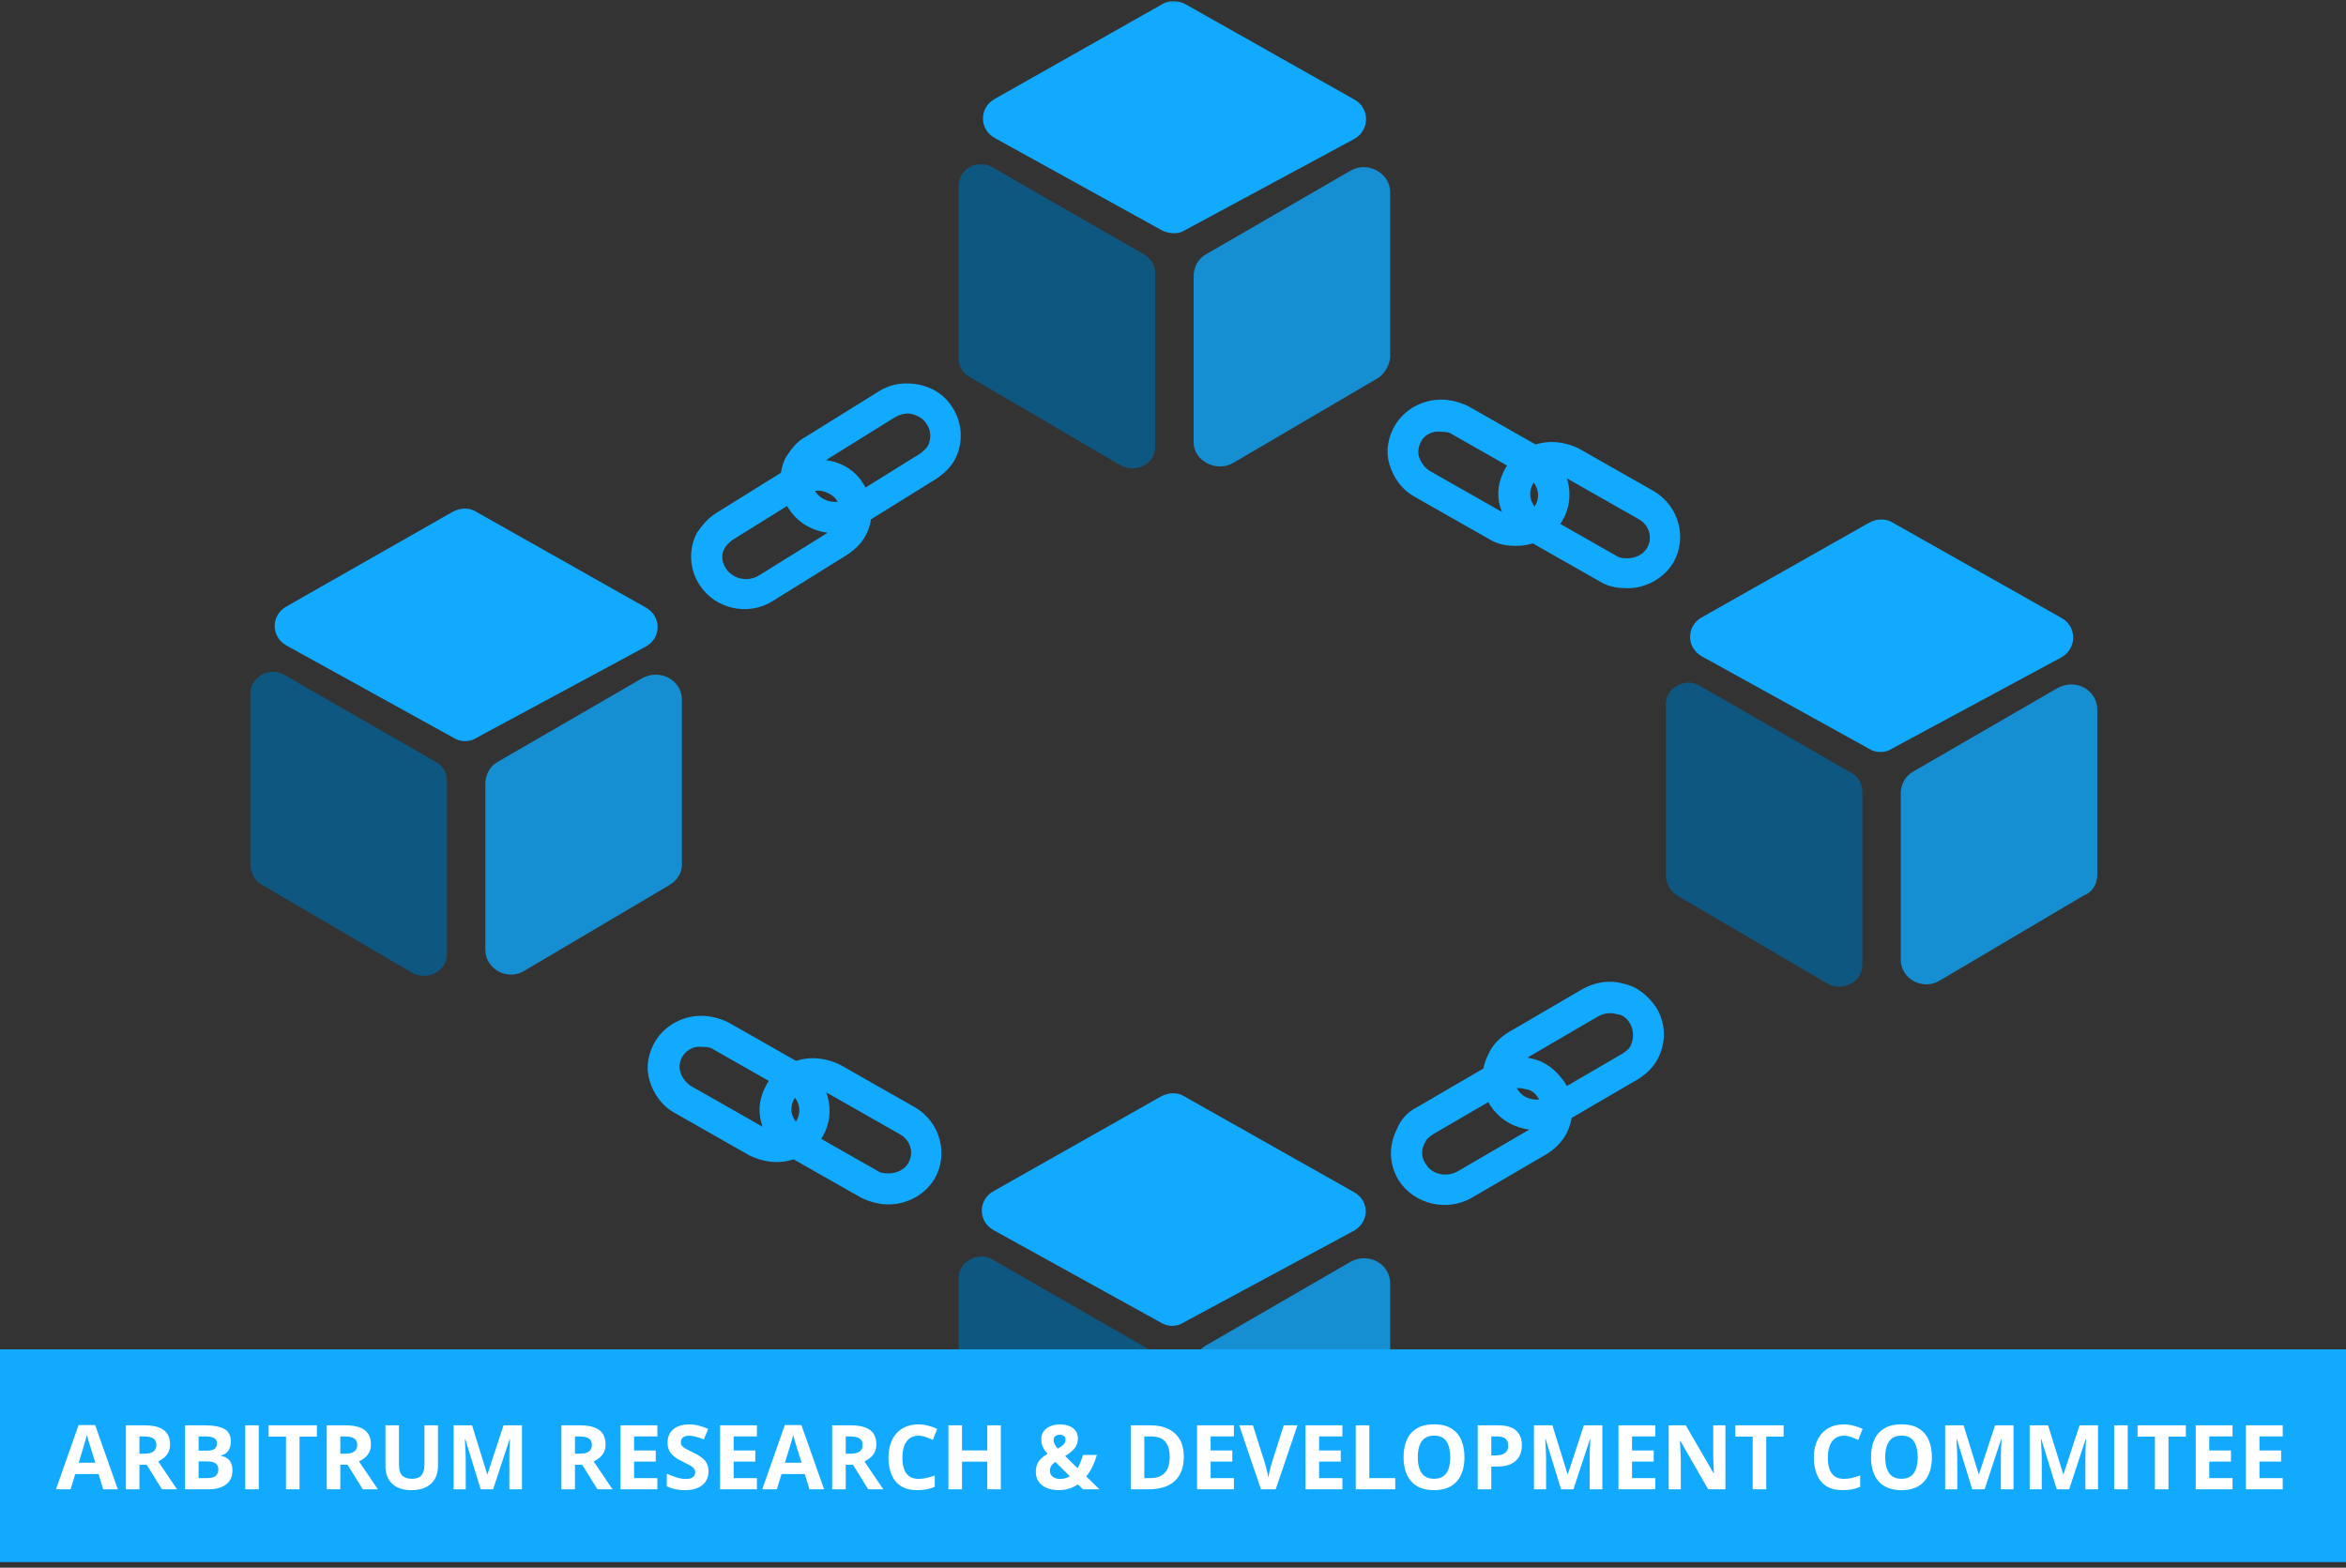 <svg width="419" height="280" viewBox="0 0 419 280" fill="none" xmlns="http://www.w3.org/2000/svg">
<rect x="0" y="0" width="419" height="280" fill="#333333" stroke="none"/>
<mask id="mask0_7711_6445" style="mask-type:luminance" maskUnits="userSpaceOnUse" x="44" y="0" width="332" height="280">
<path fill-rule="evenodd" clip-rule="evenodd" d="M44 0H375.304V279.706H44V0Z" fill="white"/>
</mask>
<g mask="url(#mask0_7711_6445)">
<path d="M241.831 24.845L211.569 41.15C210.359 41.926 208.745 41.732 207.534 41.15L177.675 24.651C174.851 23.098 174.851 19.216 177.675 17.663L207.534 0.776C208.745 -0 210.359 -0 211.771 0.776L242.033 17.857C244.656 19.41 244.656 23.292 241.831 24.845ZM241.831 212.933L211.569 195.852C210.359 195.076 208.745 195.076 207.332 195.852L177.474 212.739C174.649 214.292 174.649 218.174 177.474 219.727L207.332 236.226C208.543 237.003 210.157 237.003 211.367 236.226L241.63 219.921C244.656 218.368 244.656 214.486 241.831 212.933ZM368.327 110.446L338.065 93.365C336.855 92.588 335.241 92.588 333.828 93.365L303.97 110.252C301.145 111.805 301.145 115.687 303.97 117.239L333.828 133.738C335.039 134.515 336.653 134.515 337.863 133.738L368.126 117.434C370.95 115.881 370.95 111.999 368.327 110.446ZM115.335 108.505L85.073 91.423C83.863 90.647 82.249 90.647 80.836 91.423L51.179 108.311C48.355 109.863 48.355 113.746 51.179 115.298L81.038 131.797C82.249 132.574 83.863 132.574 85.073 131.797L115.335 115.493C118.16 113.94 118.16 110.058 115.335 108.505Z" fill="#12AAFF"/>
<path d="M246.068 67.549L220.244 82.689C217.218 84.436 213.183 82.3 213.183 79.001V49.303C213.183 47.75 213.99 46.197 215.402 45.42L241.226 30.474C244.252 28.727 248.287 30.863 248.287 34.356V63.861C248.085 65.413 247.278 66.772 246.068 67.549ZM248.287 258.742V229.238C248.287 225.744 244.454 223.609 241.226 225.356L215.402 240.302C213.99 241.079 213.183 242.632 213.183 244.184V273.883C213.183 277.377 217.218 279.512 220.244 277.571L245.866 262.43C247.278 261.848 248.085 260.295 248.287 258.742ZM374.582 156.255V126.751C374.582 123.257 370.748 121.122 367.52 122.869L341.697 137.815C340.284 138.591 339.477 140.144 339.477 141.697V171.395C339.477 174.889 343.512 177.024 346.539 175.083L372.161 159.943C373.775 159.36 374.582 157.808 374.582 156.255ZM121.791 154.508V125.004C121.791 121.51 117.958 119.375 114.73 121.122L88.906 136.068C87.494 136.844 86.687 138.397 86.687 139.95V169.648C86.687 173.142 90.722 175.277 93.748 173.336L119.37 158.196C120.782 157.419 121.791 156.061 121.791 154.508Z" fill="#168FD2"/>
<path d="M171.219 64.055V33.192C171.219 30.086 174.649 28.34 177.272 29.892L204.306 45.421C205.516 46.197 206.323 47.362 206.323 48.721V79.777C206.323 82.883 202.894 84.63 200.069 83.077L173.237 67.355C172.026 66.772 171.219 65.414 171.219 64.055ZM173.237 262.431L200.069 278.153C202.692 279.706 206.323 277.959 206.323 274.853V243.797C206.323 242.438 205.516 241.079 204.306 240.497L177.272 224.968C174.649 223.416 171.219 225.357 171.219 228.268V259.131C171.219 260.49 172.026 261.654 173.237 262.431ZM299.531 159.943L326.363 175.666C328.986 177.218 332.618 175.471 332.618 172.366V141.309C332.618 139.95 331.811 138.591 330.6 138.009L303.566 122.481C300.943 120.928 297.514 122.869 297.514 125.78V156.643C297.715 158.002 298.32 159.167 299.531 159.943ZM46.741 158.002L73.573 173.724C76.196 175.277 79.827 173.53 79.827 170.425V139.368C79.827 138.009 79.02 136.65 77.81 136.068L50.776 120.54C48.153 118.987 44.723 120.928 44.723 123.839V154.702C44.925 156.061 45.53 157.42 46.741 158.002Z" fill="#0D5781"/>
<path d="M154.676 212.351L141.361 204.781C139.545 203.81 138.334 202.063 137.729 200.122C137.124 198.181 137.527 196.24 138.536 194.493C139.948 192.164 142.571 190.805 145.194 190.805C146.606 190.805 148.018 191.193 149.229 191.776L162.544 199.346C166.176 201.481 167.386 206.14 165.369 209.633C163.956 211.963 161.334 213.321 158.711 213.321C157.299 213.321 155.886 212.933 154.676 212.351ZM140.352 195.27C139.545 196.628 139.343 198.181 139.747 199.54C140.15 200.899 141.159 202.257 142.369 203.034L155.685 210.604C156.492 211.186 157.5 211.38 158.711 211.38C160.728 211.38 162.746 210.41 163.755 208.663C165.369 205.945 164.36 202.646 161.737 201.093L148.422 193.523C147.615 192.94 146.606 192.746 145.396 192.746C143.176 192.552 141.361 193.717 140.352 195.27ZM134.703 204.781L121.388 197.211C119.572 196.24 118.361 194.493 117.756 192.552C117.151 190.611 117.554 188.67 118.563 186.923C119.975 184.594 122.598 183.235 125.221 183.235C126.633 183.235 128.045 183.623 129.256 184.206L142.571 191.776C146.203 193.911 147.413 198.569 145.396 202.063C143.983 204.393 141.361 205.751 138.738 205.751C137.326 205.751 135.913 205.363 134.703 204.781ZM120.379 187.7C119.572 189.058 119.37 190.611 119.774 191.97C120.177 193.329 121.186 194.687 122.396 195.464L135.712 203.034C136.519 203.616 137.527 203.81 138.738 203.81C140.755 203.81 142.773 202.84 143.782 201.093C145.396 198.375 144.387 195.076 141.764 193.523L128.449 185.953C127.642 185.37 126.633 185.176 125.422 185.176C123.203 184.982 121.388 186.147 120.379 187.7ZM286.619 102.293L273.304 94.723C271.488 93.752 270.278 92.005 269.672 90.064C269.067 88.123 269.471 86.182 270.479 84.435C271.892 82.106 274.514 80.747 277.137 80.747C278.549 80.747 279.962 81.136 281.172 81.718L294.487 89.288C298.119 91.423 299.329 96.082 297.312 99.576C295.9 101.905 293.277 103.264 290.654 103.264C289.242 103.264 287.83 103.069 286.619 102.293ZM272.295 85.406C271.488 86.765 271.286 88.317 271.69 89.676C272.093 91.035 273.102 92.394 274.313 93.17L287.628 100.74C288.435 101.323 289.444 101.517 290.654 101.517C292.672 101.517 294.689 100.546 295.698 98.799C297.312 96.082 296.303 92.782 293.68 91.229L280.365 83.659C279.558 83.077 278.549 82.882 277.339 82.882C275.321 82.688 273.304 83.659 272.295 85.406ZM266.848 94.723L253.533 87.153C251.717 86.182 250.506 84.435 249.901 82.494C249.296 80.553 249.699 78.612 250.708 76.865C252.12 74.536 254.743 73.177 257.366 73.177C258.778 73.177 260.19 73.566 261.401 74.148L274.716 81.718C278.348 83.853 279.558 88.512 277.541 92.005C276.128 94.335 273.506 95.694 270.883 95.694C269.269 95.694 268.058 95.499 266.848 94.723ZM252.322 77.836C251.515 79.195 251.313 80.747 251.717 82.106C252.12 83.465 253.129 84.824 254.34 85.6L267.655 93.17C268.462 93.752 269.471 93.947 270.681 93.947C272.699 93.947 274.716 92.976 275.725 91.229C277.339 88.512 276.33 85.212 273.707 83.659L260.392 76.089C259.585 75.507 258.576 75.312 257.366 75.312C255.348 75.118 253.331 76.089 252.322 77.836ZM128.852 93.17L141.966 85.018C143.782 83.853 145.799 83.659 147.817 84.047C149.834 84.435 151.65 85.6 152.658 87.347C154.071 89.482 154.272 92.394 153.062 94.723C152.457 95.888 151.448 96.858 150.237 97.635L137.124 105.787C133.492 108.116 128.65 106.952 126.431 103.458C125.019 101.323 124.817 98.411 126.028 96.082C126.835 94.917 127.642 93.947 128.852 93.17ZM151.044 88.512C150.237 87.153 148.825 86.376 147.413 85.988C145.799 85.6 144.387 85.988 142.975 86.765L129.861 94.917C129.054 95.499 128.247 96.276 127.843 97.052C126.835 98.799 127.036 100.934 128.247 102.681C130.063 105.205 133.492 105.981 136.317 104.428L149.431 96.276C150.237 95.694 151.044 94.917 151.448 94.141C152.255 92.2 152.255 90.064 151.044 88.512ZM144.79 79.583L157.904 71.43C159.72 70.266 161.737 70.072 163.755 70.46C165.772 70.848 167.588 72.013 168.597 73.76C170.009 75.895 170.211 78.806 169 81.136C168.395 82.3 167.386 83.271 166.176 84.047L153.062 92.2C149.431 94.529 144.589 93.364 142.369 89.87C140.957 87.735 140.755 84.824 141.966 82.494C142.773 81.33 143.58 80.165 144.79 79.583ZM166.983 74.73C166.176 73.371 164.763 72.595 163.351 72.207C161.737 71.819 160.325 72.207 158.913 72.983L145.799 81.136C144.992 81.718 144.185 82.494 143.782 83.271C142.773 85.018 142.975 87.153 144.185 88.9C146.001 91.423 149.43 92.2 152.255 90.647L165.369 82.494C166.176 81.912 166.983 81.136 167.386 80.359C168.193 78.612 168.193 76.477 166.983 74.73ZM253.936 199.346L267.251 191.582C269.067 190.611 271.085 190.223 273.102 190.805C275.12 191.193 276.734 192.552 277.944 194.299C279.356 196.628 279.356 199.346 278.146 201.675C277.541 202.84 276.532 203.81 275.321 204.587L262.006 212.351C258.374 214.486 253.533 213.321 251.313 209.828C249.901 207.498 249.901 204.781 251.112 202.452C251.717 200.899 252.726 199.928 253.936 199.346ZM276.33 195.27C275.523 193.911 274.313 192.94 272.699 192.746C271.286 192.358 269.672 192.552 268.26 193.329L254.945 201.093C254.138 201.675 253.331 202.257 252.927 203.228C251.919 204.975 251.919 207.11 253.129 208.857C254.743 211.574 258.374 212.351 261.199 210.798L274.514 203.034C275.321 202.452 276.128 201.869 276.532 200.899C277.339 198.958 277.339 196.822 276.33 195.27ZM270.278 185.953L283.593 178.188C285.409 177.218 287.426 176.83 289.444 177.412C291.461 177.8 293.075 179.159 294.286 180.906C295.698 183.235 295.698 185.953 294.487 188.282C293.882 189.446 292.873 190.417 291.663 191.193L278.348 198.958C274.716 201.093 269.874 199.928 267.655 196.434C266.243 194.105 266.243 191.388 267.453 189.058C268.058 187.699 269.067 186.729 270.278 185.953ZM292.672 181.876C291.865 180.518 290.654 179.547 289.04 179.353C287.628 178.965 286.014 179.159 284.602 179.935L271.286 187.7C270.479 188.282 269.672 188.864 269.269 189.835C268.26 191.582 268.26 193.717 269.471 195.464C271.085 198.181 274.716 198.958 277.541 197.405L290.856 189.641C291.663 189.058 292.47 188.476 292.873 187.505C293.68 185.758 293.68 183.623 292.672 181.876Z" fill="#12AAFF"/>
<path d="M154.676 212.351L141.361 204.781C139.545 203.81 138.334 202.063 137.729 200.122C137.124 198.181 137.527 196.24 138.536 194.493C139.948 192.164 142.571 190.805 145.194 190.805C146.606 190.805 148.018 191.193 149.229 191.776L162.544 199.346C166.176 201.481 167.386 206.14 165.369 209.633C163.956 211.963 161.334 213.321 158.711 213.321C157.299 213.321 155.886 212.933 154.676 212.351ZM140.352 195.27C139.545 196.628 139.343 198.181 139.747 199.54C140.15 200.899 141.159 202.257 142.369 203.034L155.685 210.604C156.492 211.186 157.5 211.38 158.711 211.38C160.728 211.38 162.746 210.41 163.755 208.663C165.369 205.945 164.36 202.646 161.737 201.093L148.422 193.523C147.615 192.94 146.606 192.746 145.396 192.746C143.176 192.552 141.361 193.717 140.352 195.27ZM134.703 204.781L121.388 197.211C119.572 196.24 118.361 194.493 117.756 192.552C117.151 190.611 117.554 188.67 118.563 186.923C119.975 184.594 122.598 183.235 125.221 183.235C126.633 183.235 128.045 183.623 129.256 184.206L142.571 191.776C146.203 193.911 147.413 198.569 145.396 202.063C143.983 204.393 141.361 205.751 138.738 205.751C137.326 205.751 135.913 205.363 134.703 204.781ZM120.379 187.699C119.572 189.058 119.37 190.611 119.774 191.97C120.177 193.329 121.186 194.687 122.396 195.464L135.712 203.034C136.519 203.616 137.527 203.81 138.738 203.81C140.755 203.81 142.773 202.84 143.782 201.093C145.396 198.375 144.387 195.076 141.764 193.523L128.449 185.953C127.642 185.37 126.633 185.176 125.422 185.176C123.203 184.982 121.388 186.147 120.379 187.699ZM286.619 102.293L273.304 94.723C271.488 93.752 270.278 92.005 269.672 90.064C269.067 88.123 269.471 86.182 270.479 84.435C271.892 82.106 274.514 80.747 277.137 80.747C278.549 80.747 279.962 81.136 281.172 81.718L294.487 89.288C298.119 91.423 299.329 96.082 297.312 99.576C295.9 101.905 293.277 103.264 290.654 103.264C289.242 103.264 287.83 103.07 286.619 102.293ZM272.295 85.406C271.488 86.765 271.286 88.317 271.69 89.676C272.093 91.035 273.102 92.394 274.313 93.17L287.628 100.74C288.435 101.323 289.444 101.517 290.654 101.517C292.672 101.517 294.689 100.546 295.698 98.799C297.312 96.082 296.303 92.782 293.68 91.229L280.365 83.659C279.558 83.077 278.549 82.882 277.339 82.882C275.321 82.688 273.304 83.659 272.295 85.406ZM266.848 94.723L253.533 87.153C251.717 86.182 250.506 84.435 249.901 82.494C249.296 80.553 249.699 78.612 250.708 76.865C252.12 74.536 254.743 73.177 257.366 73.177C258.778 73.177 260.19 73.566 261.401 74.148L274.716 81.718C278.348 83.853 279.558 88.512 277.541 92.005C276.128 94.335 273.506 95.694 270.883 95.694C269.269 95.694 268.058 95.499 266.848 94.723ZM252.322 77.836C251.515 79.195 251.313 80.747 251.717 82.106C252.12 83.465 253.129 84.824 254.34 85.6L267.655 93.17C268.462 93.752 269.471 93.947 270.681 93.947C272.699 93.947 274.716 92.976 275.725 91.229C277.339 88.512 276.33 85.212 273.707 83.659L260.392 76.089C259.585 75.507 258.576 75.312 257.366 75.312C255.348 75.118 253.331 76.089 252.322 77.836ZM128.852 93.17L141.966 85.018C143.782 83.853 145.799 83.659 147.817 84.047C149.834 84.435 151.65 85.6 152.658 87.347C154.071 89.482 154.272 92.394 153.062 94.723C152.457 95.888 151.448 96.858 150.237 97.635L137.124 105.787C133.492 108.116 128.65 106.952 126.431 103.458C125.019 101.323 124.817 98.411 126.028 96.082C126.835 94.917 127.642 93.947 128.852 93.17ZM151.044 88.512C150.237 87.153 148.825 86.376 147.413 85.988C145.799 85.6 144.387 85.988 142.975 86.765L129.861 94.917C129.054 95.499 128.247 96.276 127.843 97.052C126.835 98.799 127.036 100.934 128.247 102.681C130.063 105.205 133.492 105.981 136.317 104.428L149.431 96.276C150.237 95.694 151.044 94.917 151.448 94.141C152.255 92.2 152.255 90.064 151.044 88.512ZM144.79 79.583L157.904 71.43C159.72 70.266 161.737 70.072 163.755 70.46C165.772 70.848 167.588 72.013 168.597 73.76C170.009 75.895 170.211 78.806 169 81.136C168.395 82.3 167.386 83.271 166.176 84.047L153.062 92.2C149.431 94.529 144.589 93.364 142.369 89.87C140.957 87.735 140.755 84.824 141.966 82.494C142.773 81.33 143.58 80.165 144.79 79.583ZM166.983 74.73C166.176 73.371 164.763 72.595 163.351 72.207C161.737 71.819 160.325 72.207 158.913 72.983L145.799 81.136C144.992 81.718 144.185 82.494 143.782 83.271C142.773 85.018 142.975 87.153 144.185 88.9C146.001 91.423 149.43 92.2 152.255 90.647L165.369 82.494C166.176 81.912 166.983 81.136 167.386 80.359C168.193 78.612 168.193 76.477 166.983 74.73ZM253.936 199.346L267.251 191.582C269.067 190.611 271.085 190.223 273.102 190.805C275.12 191.193 276.734 192.552 277.944 194.299C279.356 196.628 279.356 199.346 278.146 201.675C277.541 202.84 276.532 203.81 275.321 204.587L262.006 212.351C258.374 214.486 253.533 213.321 251.313 209.828C249.901 207.498 249.901 204.781 251.112 202.452C251.717 200.899 252.726 199.928 253.936 199.346ZM276.33 195.27C275.523 193.911 274.313 192.94 272.699 192.746C271.286 192.358 269.672 192.552 268.26 193.329L254.945 201.093C254.138 201.675 253.331 202.257 252.927 203.228C251.919 204.975 251.919 207.11 253.129 208.857C254.743 211.574 258.374 212.351 261.199 210.798L274.514 203.034C275.321 202.452 276.128 201.869 276.532 200.899C277.339 198.958 277.339 196.822 276.33 195.27ZM270.278 185.953L283.593 178.188C285.409 177.218 287.426 176.83 289.444 177.412C291.461 177.8 293.075 179.159 294.286 180.906C295.698 183.235 295.698 185.953 294.487 188.282C293.882 189.446 292.873 190.417 291.663 191.193L278.348 198.958C274.716 201.093 269.874 199.928 267.655 196.434C266.243 194.105 266.243 191.388 267.453 189.058C268.058 187.699 269.067 186.729 270.278 185.953ZM292.672 181.876C291.865 180.518 290.654 179.547 289.04 179.353C287.628 178.965 286.014 179.159 284.602 179.935L271.286 187.699C270.479 188.282 269.672 188.864 269.269 189.835C268.26 191.582 268.26 193.717 269.471 195.464C271.085 198.181 274.716 198.958 277.541 197.405L290.856 189.641C291.663 189.058 292.47 188.476 292.873 187.505C293.68 185.758 293.68 183.623 292.672 181.876Z" stroke="#12AAFF" stroke-width="3.597" stroke-miterlimit="10"/>
</g>
<rect width="419" height="38" transform="translate(0 241)" fill="#12AAFF"/>
<path d="M18.43 266L17.602 263.281H13.438L12.609 266H10L14.031 254.531H16.992L21.039 266H18.43ZM17.023 261.25L16.195 258.594C16.143 258.417 16.073 258.19 15.984 257.914C15.901 257.633 15.815 257.349 15.727 257.062C15.643 256.771 15.575 256.518 15.523 256.305C15.471 256.518 15.398 256.784 15.305 257.102C15.216 257.414 15.13 257.711 15.047 257.992C14.963 258.273 14.904 258.474 14.867 258.594L14.047 261.25H17.023ZM25.812 254.578C26.849 254.578 27.703 254.703 28.375 254.953C29.052 255.203 29.555 255.581 29.883 256.086C30.211 256.591 30.375 257.229 30.375 258C30.375 258.521 30.276 258.977 30.078 259.367C29.88 259.758 29.62 260.089 29.297 260.359C28.974 260.63 28.625 260.852 28.25 261.023L31.609 266H28.922L26.195 261.617H24.906V266H22.484V254.578H25.812ZM25.641 256.562H24.906V259.648H25.688C26.49 259.648 27.062 259.516 27.406 259.25C27.755 258.979 27.93 258.583 27.93 258.062C27.93 257.521 27.742 257.135 27.367 256.906C26.997 256.677 26.422 256.562 25.641 256.562ZM33.047 254.578H36.602C38.122 254.578 39.273 254.792 40.055 255.219C40.836 255.646 41.227 256.396 41.227 257.469C41.227 257.901 41.156 258.292 41.016 258.641C40.88 258.99 40.682 259.276 40.422 259.5C40.161 259.724 39.844 259.87 39.469 259.938V260.016C39.849 260.094 40.193 260.229 40.5 260.422C40.807 260.609 41.052 260.885 41.234 261.25C41.422 261.609 41.516 262.089 41.516 262.688C41.516 263.38 41.346 263.974 41.008 264.469C40.669 264.964 40.185 265.344 39.555 265.609C38.93 265.87 38.185 266 37.32 266H33.047V254.578ZM35.469 259.102H36.875C37.578 259.102 38.065 258.992 38.336 258.773C38.607 258.549 38.742 258.221 38.742 257.789C38.742 257.352 38.581 257.039 38.258 256.852C37.94 256.659 37.435 256.562 36.742 256.562H35.469V259.102ZM35.469 261.023V264H37.047C37.776 264 38.284 263.859 38.57 263.578C38.857 263.297 39 262.919 39 262.445C39 262.164 38.938 261.917 38.812 261.703C38.688 261.49 38.477 261.323 38.18 261.203C37.888 261.083 37.484 261.023 36.969 261.023H35.469ZM43.797 266V254.578H46.219V266H43.797ZM53.5 266H51.078V256.594H47.977V254.578H56.602V256.594H53.5V266ZM61.688 254.578C62.724 254.578 63.578 254.703 64.25 254.953C64.927 255.203 65.43 255.581 65.758 256.086C66.086 256.591 66.25 257.229 66.25 258C66.25 258.521 66.151 258.977 65.953 259.367C65.755 259.758 65.495 260.089 65.172 260.359C64.849 260.63 64.5 260.852 64.125 261.023L67.484 266H64.797L62.07 261.617H60.781V266H58.359V254.578H61.688ZM61.516 256.562H60.781V259.648H61.562C62.365 259.648 62.938 259.516 63.281 259.25C63.63 258.979 63.805 258.583 63.805 258.062C63.805 257.521 63.617 257.135 63.242 256.906C62.872 256.677 62.297 256.562 61.516 256.562ZM78.219 254.578V261.969C78.219 262.755 78.044 263.466 77.695 264.102C77.352 264.732 76.828 265.232 76.125 265.602C75.427 265.971 74.547 266.156 73.484 266.156C71.974 266.156 70.823 265.771 70.031 265C69.24 264.229 68.844 263.208 68.844 261.938V254.578H71.258V261.57C71.258 262.513 71.451 263.174 71.836 263.555C72.221 263.935 72.792 264.125 73.547 264.125C74.078 264.125 74.508 264.034 74.836 263.852C75.169 263.669 75.414 263.388 75.57 263.008C75.727 262.628 75.805 262.143 75.805 261.555V254.578H78.219ZM85.852 266L83.102 257.039H83.031C83.042 257.253 83.057 257.576 83.078 258.008C83.104 258.435 83.128 258.891 83.148 259.375C83.169 259.859 83.18 260.297 83.18 260.688V266H81.016V254.578H84.312L87.016 263.312H87.062L89.93 254.578H93.227V266H90.969V260.594C90.969 260.234 90.974 259.82 90.984 259.352C91 258.883 91.018 258.438 91.039 258.016C91.06 257.589 91.076 257.268 91.086 257.055H91.016L88.07 266H85.852ZM103.594 254.578C104.63 254.578 105.484 254.703 106.156 254.953C106.833 255.203 107.336 255.581 107.664 256.086C107.992 256.591 108.156 257.229 108.156 258C108.156 258.521 108.057 258.977 107.859 259.367C107.661 259.758 107.401 260.089 107.078 260.359C106.755 260.63 106.406 260.852 106.031 261.023L109.391 266H106.703L103.977 261.617H102.688V266H100.266V254.578H103.594ZM103.422 256.562H102.688V259.648H103.469C104.271 259.648 104.844 259.516 105.188 259.25C105.536 258.979 105.711 258.583 105.711 258.062C105.711 257.521 105.523 257.135 105.148 256.906C104.779 256.677 104.203 256.562 103.422 256.562ZM117.406 266H110.828V254.578H117.406V256.562H113.25V259.07H117.117V261.055H113.25V264H117.406V266ZM126.539 262.828C126.539 263.505 126.375 264.094 126.047 264.594C125.719 265.094 125.24 265.479 124.609 265.75C123.984 266.021 123.224 266.156 122.328 266.156C121.932 266.156 121.544 266.13 121.164 266.078C120.789 266.026 120.427 265.951 120.078 265.852C119.734 265.747 119.406 265.62 119.094 265.469V263.219C119.635 263.458 120.198 263.674 120.781 263.867C121.365 264.06 121.943 264.156 122.516 264.156C122.911 264.156 123.229 264.104 123.469 264C123.714 263.896 123.891 263.753 124 263.57C124.109 263.388 124.164 263.18 124.164 262.945C124.164 262.659 124.068 262.414 123.875 262.211C123.682 262.008 123.417 261.818 123.078 261.641C122.745 261.464 122.367 261.273 121.945 261.07C121.68 260.945 121.391 260.794 121.078 260.617C120.766 260.435 120.469 260.214 120.188 259.953C119.906 259.693 119.674 259.378 119.492 259.008C119.315 258.633 119.227 258.185 119.227 257.664C119.227 256.982 119.383 256.398 119.695 255.914C120.008 255.43 120.453 255.06 121.031 254.805C121.615 254.544 122.302 254.414 123.094 254.414C123.688 254.414 124.253 254.484 124.789 254.625C125.331 254.76 125.896 254.958 126.484 255.219L125.703 257.102C125.177 256.888 124.706 256.724 124.289 256.609C123.872 256.49 123.448 256.43 123.016 256.43C122.714 256.43 122.456 256.479 122.242 256.578C122.029 256.672 121.867 256.807 121.758 256.984C121.648 257.156 121.594 257.357 121.594 257.586C121.594 257.857 121.672 258.086 121.828 258.273C121.99 258.456 122.229 258.633 122.547 258.805C122.87 258.977 123.271 259.177 123.75 259.406C124.333 259.682 124.831 259.971 125.242 260.273C125.659 260.57 125.979 260.922 126.203 261.328C126.427 261.729 126.539 262.229 126.539 262.828ZM135.188 266H128.609V254.578H135.188V256.562H131.031V259.07H134.898V261.055H131.031V264H135.188V266ZM144.57 266L143.742 263.281H139.578L138.75 266H136.141L140.172 254.531H143.133L147.18 266H144.57ZM143.164 261.25L142.336 258.594C142.284 258.417 142.214 258.19 142.125 257.914C142.042 257.633 141.956 257.349 141.867 257.062C141.784 256.771 141.716 256.518 141.664 256.305C141.612 256.518 141.539 256.784 141.445 257.102C141.357 257.414 141.271 257.711 141.188 257.992C141.104 258.273 141.044 258.474 141.008 258.594L140.188 261.25H143.164ZM151.953 254.578C152.99 254.578 153.844 254.703 154.516 254.953C155.193 255.203 155.695 255.581 156.023 256.086C156.352 256.591 156.516 257.229 156.516 258C156.516 258.521 156.417 258.977 156.219 259.367C156.021 259.758 155.76 260.089 155.438 260.359C155.115 260.63 154.766 260.852 154.391 261.023L157.75 266H155.062L152.336 261.617H151.047V266H148.625V254.578H151.953ZM151.781 256.562H151.047V259.648H151.828C152.63 259.648 153.203 259.516 153.547 259.25C153.896 258.979 154.07 258.583 154.07 258.062C154.07 257.521 153.883 257.135 153.508 256.906C153.138 256.677 152.562 256.562 151.781 256.562ZM164.039 256.43C163.576 256.43 163.164 256.521 162.805 256.703C162.451 256.88 162.151 257.138 161.906 257.477C161.667 257.815 161.484 258.224 161.359 258.703C161.234 259.182 161.172 259.721 161.172 260.32C161.172 261.128 161.271 261.818 161.469 262.391C161.672 262.958 161.984 263.393 162.406 263.695C162.828 263.992 163.372 264.141 164.039 264.141C164.503 264.141 164.966 264.089 165.43 263.984C165.898 263.88 166.406 263.732 166.953 263.539V265.57C166.448 265.779 165.951 265.927 165.461 266.016C164.971 266.109 164.422 266.156 163.812 266.156C162.635 266.156 161.667 265.914 160.906 265.43C160.151 264.94 159.591 264.258 159.227 263.383C158.862 262.503 158.68 261.477 158.68 260.305C158.68 259.44 158.797 258.648 159.031 257.93C159.266 257.211 159.609 256.589 160.062 256.062C160.516 255.536 161.076 255.13 161.742 254.844C162.409 254.557 163.174 254.414 164.039 254.414C164.607 254.414 165.174 254.487 165.742 254.633C166.315 254.773 166.862 254.969 167.383 255.219L166.602 257.188C166.174 256.984 165.745 256.807 165.312 256.656C164.88 256.505 164.456 256.43 164.039 256.43ZM178.75 266H176.336V261.07H171.812V266H169.391V254.578H171.812V259.055H176.336V254.578H178.75V266ZM189.32 254.414C189.935 254.414 190.482 254.51 190.961 254.703C191.44 254.896 191.818 255.177 192.094 255.547C192.375 255.917 192.516 256.367 192.516 256.898C192.516 257.633 192.297 258.25 191.859 258.75C191.427 259.25 190.885 259.688 190.234 260.062L192.453 262.227C192.672 261.867 192.857 261.487 193.008 261.086C193.164 260.685 193.299 260.281 193.414 259.875H195.898C195.737 260.474 195.5 261.115 195.188 261.797C194.88 262.474 194.487 263.112 194.008 263.711L196.359 266H193.414L192.516 265.117C192.208 265.331 191.878 265.516 191.523 265.672C191.174 265.828 190.799 265.948 190.398 266.031C190.003 266.115 189.583 266.156 189.141 266.156C188.276 266.156 187.534 266.021 186.914 265.75C186.294 265.479 185.82 265.102 185.492 264.617C185.164 264.128 185 263.56 185 262.914C185 262.372 185.083 261.909 185.25 261.523C185.417 261.133 185.656 260.792 185.969 260.5C186.281 260.203 186.656 259.93 187.094 259.68C186.818 259.357 186.596 259.055 186.43 258.773C186.268 258.492 186.151 258.214 186.078 257.938C186.01 257.656 185.977 257.362 185.977 257.055C185.977 256.513 186.117 256.047 186.398 255.656C186.685 255.26 187.078 254.956 187.578 254.742C188.083 254.523 188.664 254.414 189.32 254.414ZM188.484 261.102C188.286 261.253 188.112 261.409 187.961 261.57C187.815 261.732 187.703 261.904 187.625 262.086C187.547 262.268 187.508 262.469 187.508 262.688C187.508 263.146 187.68 263.505 188.023 263.766C188.367 264.026 188.794 264.156 189.305 264.156C189.648 264.156 189.969 264.115 190.266 264.031C190.562 263.948 190.833 263.831 191.078 263.68L188.484 261.102ZM189.305 256.258C189.039 256.258 188.784 256.326 188.539 256.461C188.299 256.596 188.18 256.849 188.18 257.219C188.18 257.479 188.247 257.734 188.383 257.984C188.518 258.229 188.698 258.479 188.922 258.734C189.37 258.49 189.714 258.245 189.953 258C190.193 257.75 190.312 257.466 190.312 257.148C190.312 256.831 190.203 256.604 189.984 256.469C189.771 256.328 189.544 256.258 189.305 256.258ZM211.43 260.18C211.43 261.466 211.182 262.542 210.688 263.406C210.198 264.266 209.487 264.914 208.555 265.352C207.622 265.784 206.5 266 205.188 266H201.953V254.578H205.539C206.737 254.578 207.776 254.792 208.656 255.219C209.536 255.641 210.219 256.268 210.703 257.102C211.188 257.93 211.43 258.956 211.43 260.18ZM208.914 260.242C208.914 259.398 208.789 258.706 208.539 258.164C208.294 257.617 207.93 257.214 207.445 256.953C206.966 256.693 206.372 256.562 205.664 256.562H204.375V264H205.414C206.596 264 207.474 263.685 208.047 263.055C208.625 262.424 208.914 261.487 208.914 260.242ZM220.375 266H213.797V254.578H220.375V256.562H216.219V259.07H220.086V261.055H216.219V264H220.375V266ZM231.727 254.578L227.844 266H225.203L221.328 254.578H223.773L225.922 261.375C225.958 261.49 226.018 261.706 226.102 262.023C226.185 262.336 226.268 262.669 226.352 263.023C226.44 263.372 226.5 263.661 226.531 263.891C226.562 263.661 226.617 263.372 226.695 263.023C226.779 262.674 226.859 262.344 226.938 262.031C227.021 261.714 227.081 261.495 227.117 261.375L229.281 254.578H231.727ZM239.75 266H233.172V254.578H239.75V256.562H235.594V259.07H239.461V261.055H235.594V264H239.75V266ZM242.141 266V254.578H244.562V264H249.195V266H242.141ZM261.555 260.273C261.555 261.154 261.445 261.956 261.227 262.68C261.008 263.398 260.674 264.018 260.227 264.539C259.784 265.06 259.221 265.461 258.539 265.742C257.857 266.018 257.049 266.156 256.117 266.156C255.185 266.156 254.378 266.018 253.695 265.742C253.013 265.461 252.448 265.06 252 264.539C251.557 264.018 251.227 263.396 251.008 262.672C250.789 261.948 250.68 261.143 250.68 260.258C250.68 259.076 250.872 258.047 251.258 257.172C251.648 256.292 252.247 255.609 253.055 255.125C253.862 254.641 254.888 254.398 256.133 254.398C257.372 254.398 258.391 254.641 259.188 255.125C259.99 255.609 260.583 256.292 260.969 257.172C261.359 258.052 261.555 259.086 261.555 260.273ZM253.219 260.273C253.219 261.07 253.318 261.758 253.516 262.336C253.719 262.909 254.034 263.352 254.461 263.664C254.888 263.971 255.44 264.125 256.117 264.125C256.805 264.125 257.362 263.971 257.789 263.664C258.216 263.352 258.526 262.909 258.719 262.336C258.917 261.758 259.016 261.07 259.016 260.273C259.016 259.076 258.792 258.133 258.344 257.445C257.896 256.758 257.159 256.414 256.133 256.414C255.451 256.414 254.893 256.57 254.461 256.883C254.034 257.19 253.719 257.633 253.516 258.211C253.318 258.784 253.219 259.471 253.219 260.273ZM267.57 254.578C269.044 254.578 270.12 254.896 270.797 255.531C271.474 256.161 271.812 257.031 271.812 258.141C271.812 258.641 271.737 259.12 271.586 259.578C271.435 260.031 271.188 260.435 270.844 260.789C270.505 261.143 270.052 261.424 269.484 261.633C268.917 261.836 268.216 261.938 267.383 261.938H266.344V266H263.922V254.578H267.57ZM267.445 256.562H266.344V259.953H267.141C267.594 259.953 267.987 259.893 268.32 259.773C268.654 259.654 268.911 259.466 269.094 259.211C269.276 258.956 269.367 258.628 269.367 258.227C269.367 257.664 269.211 257.247 268.898 256.977C268.586 256.701 268.102 256.562 267.445 256.562ZM278.805 266L276.055 257.039H275.984C275.995 257.253 276.01 257.576 276.031 258.008C276.057 258.435 276.081 258.891 276.102 259.375C276.122 259.859 276.133 260.297 276.133 260.688V266H273.969V254.578H277.266L279.969 263.312H280.016L282.883 254.578H286.18V266H283.922V260.594C283.922 260.234 283.927 259.82 283.938 259.352C283.953 258.883 283.971 258.438 283.992 258.016C284.013 257.589 284.029 257.268 284.039 257.055H283.969L281.023 266H278.805ZM295.641 266H289.062V254.578H295.641V256.562H291.484V259.07H295.352V261.055H291.484V264H295.641V266ZM308.164 266H305.086L300.117 257.359H300.047C300.068 257.719 300.086 258.081 300.102 258.445C300.117 258.81 300.133 259.174 300.148 259.539C300.164 259.898 300.18 260.26 300.195 260.625V266H298.031V254.578H301.086L306.047 263.133H306.102C306.091 262.779 306.078 262.427 306.062 262.078C306.047 261.729 306.031 261.38 306.016 261.031C306.005 260.682 305.995 260.333 305.984 259.984V254.578H308.164V266ZM315.453 266H313.031V256.594H309.93V254.578H318.555V256.594H315.453V266ZM329.32 256.43C328.857 256.43 328.445 256.521 328.086 256.703C327.732 256.88 327.432 257.138 327.188 257.477C326.948 257.815 326.766 258.224 326.641 258.703C326.516 259.182 326.453 259.721 326.453 260.32C326.453 261.128 326.552 261.818 326.75 262.391C326.953 262.958 327.266 263.393 327.688 263.695C328.109 263.992 328.654 264.141 329.32 264.141C329.784 264.141 330.247 264.089 330.711 263.984C331.18 263.88 331.688 263.732 332.234 263.539V265.57C331.729 265.779 331.232 265.927 330.742 266.016C330.253 266.109 329.703 266.156 329.094 266.156C327.917 266.156 326.948 265.914 326.188 265.43C325.432 264.94 324.872 264.258 324.508 263.383C324.143 262.503 323.961 261.477 323.961 260.305C323.961 259.44 324.078 258.648 324.312 257.93C324.547 257.211 324.891 256.589 325.344 256.062C325.797 255.536 326.357 255.13 327.023 254.844C327.69 254.557 328.456 254.414 329.32 254.414C329.888 254.414 330.456 254.487 331.023 254.633C331.596 254.773 332.143 254.969 332.664 255.219L331.883 257.188C331.456 256.984 331.026 256.807 330.594 256.656C330.161 256.505 329.737 256.43 329.32 256.43ZM345.039 260.273C345.039 261.154 344.93 261.956 344.711 262.68C344.492 263.398 344.159 264.018 343.711 264.539C343.268 265.06 342.706 265.461 342.023 265.742C341.341 266.018 340.534 266.156 339.602 266.156C338.669 266.156 337.862 266.018 337.18 265.742C336.497 265.461 335.932 265.06 335.484 264.539C335.042 264.018 334.711 263.396 334.492 262.672C334.273 261.948 334.164 261.143 334.164 260.258C334.164 259.076 334.357 258.047 334.742 257.172C335.133 256.292 335.732 255.609 336.539 255.125C337.346 254.641 338.372 254.398 339.617 254.398C340.857 254.398 341.875 254.641 342.672 255.125C343.474 255.609 344.068 256.292 344.453 257.172C344.844 258.052 345.039 259.086 345.039 260.273ZM336.703 260.273C336.703 261.07 336.802 261.758 337 262.336C337.203 262.909 337.518 263.352 337.945 263.664C338.372 263.971 338.924 264.125 339.602 264.125C340.289 264.125 340.846 263.971 341.273 263.664C341.701 263.352 342.01 262.909 342.203 262.336C342.401 261.758 342.5 261.07 342.5 260.273C342.5 259.076 342.276 258.133 341.828 257.445C341.38 256.758 340.643 256.414 339.617 256.414C338.935 256.414 338.378 256.57 337.945 256.883C337.518 257.19 337.203 257.633 337 258.211C336.802 258.784 336.703 259.471 336.703 260.273ZM352.242 266L349.492 257.039H349.422C349.432 257.253 349.448 257.576 349.469 258.008C349.495 258.435 349.518 258.891 349.539 259.375C349.56 259.859 349.57 260.297 349.57 260.688V266H347.406V254.578H350.703L353.406 263.312H353.453L356.32 254.578H359.617V266H357.359V260.594C357.359 260.234 357.365 259.82 357.375 259.352C357.391 258.883 357.409 258.438 357.43 258.016C357.451 257.589 357.466 257.268 357.477 257.055H357.406L354.461 266H352.242ZM367.336 266L364.586 257.039H364.516C364.526 257.253 364.542 257.576 364.562 258.008C364.589 258.435 364.612 258.891 364.633 259.375C364.654 259.859 364.664 260.297 364.664 260.688V266H362.5V254.578H365.797L368.5 263.312H368.547L371.414 254.578H374.711V266H372.453V260.594C372.453 260.234 372.458 259.82 372.469 259.352C372.484 258.883 372.503 258.438 372.523 258.016C372.544 257.589 372.56 257.268 372.57 257.055H372.5L369.555 266H367.336ZM377.594 266V254.578H380.016V266H377.594ZM387.297 266H384.875V256.594H381.773V254.578H390.398V256.594H387.297V266ZM398.734 266H392.156V254.578H398.734V256.562H394.578V259.07H398.445V261.055H394.578V264H398.734V266ZM407.703 266H401.125V254.578H407.703V256.562H403.547V259.07H407.414V261.055H403.547V264H407.703V266Z" fill="white"/>
</svg>
